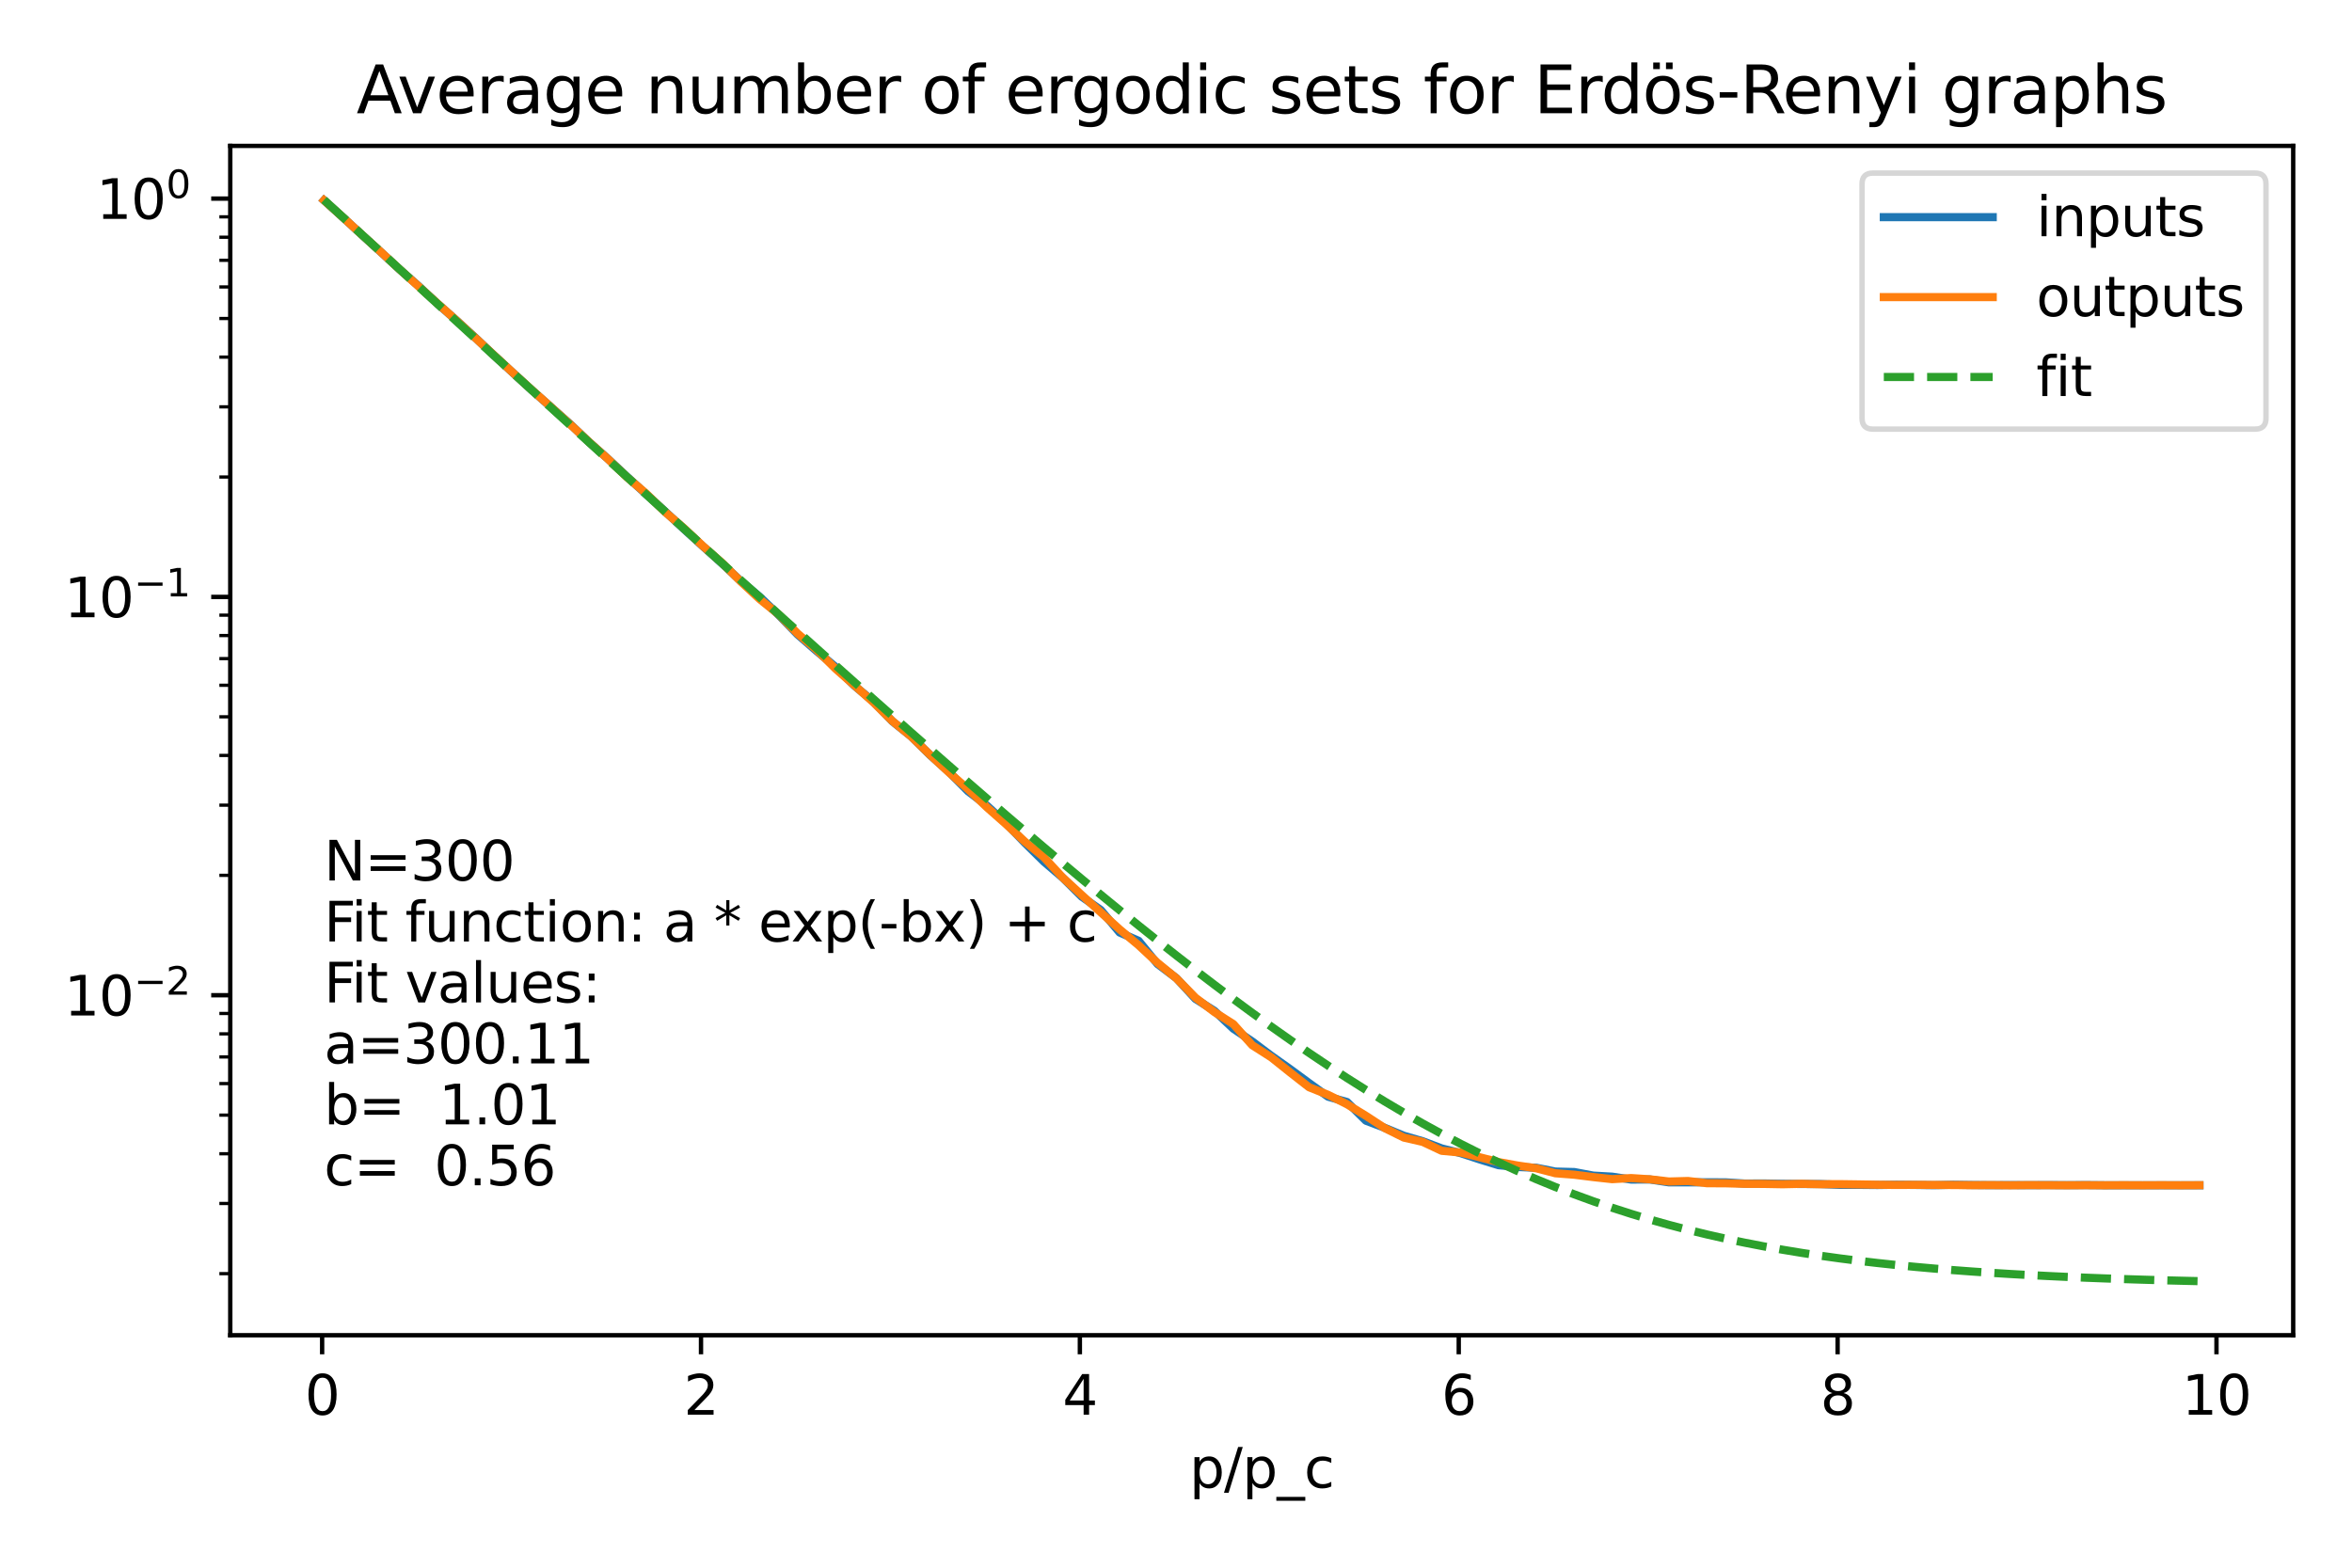 <?xml version="1.0" encoding="utf-8" standalone="no"?>
<!DOCTYPE svg PUBLIC "-//W3C//DTD SVG 1.1//EN"
  "http://www.w3.org/Graphics/SVG/1.1/DTD/svg11.dtd">
<svg height="288pt" version="1.1" viewBox="0 0 432 288" width="432pt" xmlns="http://www.w3.org/2000/svg" xmlns:xlink="http://www.w3.org/1999/xlink">
 <defs>
  <style type="text/css">*{stroke-linecap:butt;stroke-linejoin:round;}</style>
 </defs>
 <g id="figure_1">
  <g id="patch_1">
   <path d="M 0 288 
L 432 288 
L 432 0 
L 0 0 
z
" style="fill:#ffffff;"/>
  </g>
  <g id="axes_1">
   <g id="patch_2">
    <path d="M 42.292 245.294 
L 421.2 245.294 
L 421.2 26.8 
L 42.292 26.8 
z
" style="fill:#ffffff;"/>
   </g>
   <g id="matplotlib.axis_1">
    <g id="xtick_1">
     <g id="line2d_1">
      <defs>
       <path d="M 0 0 
L 0 3.5 
" id="mf0a119a6d6" style="stroke:#000000;stroke-width:0.8;"/>
      </defs>
      <g>
       <use style="stroke:#000000;stroke-width:0.8;" x="59.167" xlink:href="#mf0a119a6d6" y="245.294"/>
      </g>
     </g>
     <g id="text_1">
      <!-- 0 -->
      <g transform="translate(55.986 259.892)scale(0.1 -0.1)">
       <defs>
        <path d="M 2034 4250 
Q 1547 4250 1301 3770 
Q 1056 3291 1056 2328 
Q 1056 1369 1301 889 
Q 1547 409 2034 409 
Q 2525 409 2770 889 
Q 3016 1369 3016 2328 
Q 3016 3291 2770 3770 
Q 2525 4250 2034 4250 
z
M 2034 4750 
Q 2819 4750 3233 4129 
Q 3647 3509 3647 2328 
Q 3647 1150 3233 529 
Q 2819 -91 2034 -91 
Q 1250 -91 836 529 
Q 422 1150 422 2328 
Q 422 3509 836 4129 
Q 1250 4750 2034 4750 
z
" id="DejaVuSans-30" transform="scale(0.016)"/>
       </defs>
       <use xlink:href="#DejaVuSans-30"/>
      </g>
     </g>
    </g>
    <g id="xtick_2">
     <g id="line2d_2">
      <g>
       <use style="stroke:#000000;stroke-width:0.8;" x="128.755" xlink:href="#mf0a119a6d6" y="245.294"/>
      </g>
     </g>
     <g id="text_2">
      <!-- 2 -->
      <g transform="translate(125.574 259.892)scale(0.1 -0.1)">
       <defs>
        <path d="M 1228 531 
L 3431 531 
L 3431 0 
L 469 0 
L 469 531 
Q 828 903 1448 1529 
Q 2069 2156 2228 2338 
Q 2531 2678 2651 2914 
Q 2772 3150 2772 3378 
Q 2772 3750 2511 3984 
Q 2250 4219 1831 4219 
Q 1534 4219 1204 4116 
Q 875 4013 500 3803 
L 500 4441 
Q 881 4594 1212 4672 
Q 1544 4750 1819 4750 
Q 2544 4750 2975 4387 
Q 3406 4025 3406 3419 
Q 3406 3131 3298 2873 
Q 3191 2616 2906 2266 
Q 2828 2175 2409 1742 
Q 1991 1309 1228 531 
z
" id="DejaVuSans-32" transform="scale(0.016)"/>
       </defs>
       <use xlink:href="#DejaVuSans-32"/>
      </g>
     </g>
    </g>
    <g id="xtick_3">
     <g id="line2d_3">
      <g>
       <use style="stroke:#000000;stroke-width:0.8;" x="198.343" xlink:href="#mf0a119a6d6" y="245.294"/>
      </g>
     </g>
     <g id="text_3">
      <!-- 4 -->
      <g transform="translate(195.162 259.892)scale(0.1 -0.1)">
       <defs>
        <path d="M 2419 4116 
L 825 1625 
L 2419 1625 
L 2419 4116 
z
M 2253 4666 
L 3047 4666 
L 3047 1625 
L 3713 1625 
L 3713 1100 
L 3047 1100 
L 3047 0 
L 2419 0 
L 2419 1100 
L 313 1100 
L 313 1709 
L 2253 4666 
z
" id="DejaVuSans-34" transform="scale(0.016)"/>
       </defs>
       <use xlink:href="#DejaVuSans-34"/>
      </g>
     </g>
    </g>
    <g id="xtick_4">
     <g id="line2d_4">
      <g>
       <use style="stroke:#000000;stroke-width:0.8;" x="267.932" xlink:href="#mf0a119a6d6" y="245.294"/>
      </g>
     </g>
     <g id="text_4">
      <!-- 6 -->
      <g transform="translate(264.751 259.892)scale(0.1 -0.1)">
       <defs>
        <path d="M 2113 2584 
Q 1688 2584 1439 2293 
Q 1191 2003 1191 1497 
Q 1191 994 1439 701 
Q 1688 409 2113 409 
Q 2538 409 2786 701 
Q 3034 994 3034 1497 
Q 3034 2003 2786 2293 
Q 2538 2584 2113 2584 
z
M 3366 4563 
L 3366 3988 
Q 3128 4100 2886 4159 
Q 2644 4219 2406 4219 
Q 1781 4219 1451 3797 
Q 1122 3375 1075 2522 
Q 1259 2794 1537 2939 
Q 1816 3084 2150 3084 
Q 2853 3084 3261 2657 
Q 3669 2231 3669 1497 
Q 3669 778 3244 343 
Q 2819 -91 2113 -91 
Q 1303 -91 875 529 
Q 447 1150 447 2328 
Q 447 3434 972 4092 
Q 1497 4750 2381 4750 
Q 2619 4750 2861 4703 
Q 3103 4656 3366 4563 
z
" id="DejaVuSans-36" transform="scale(0.016)"/>
       </defs>
       <use xlink:href="#DejaVuSans-36"/>
      </g>
     </g>
    </g>
    <g id="xtick_5">
     <g id="line2d_5">
      <g>
       <use style="stroke:#000000;stroke-width:0.8;" x="337.52" xlink:href="#mf0a119a6d6" y="245.294"/>
      </g>
     </g>
     <g id="text_5">
      <!-- 8 -->
      <g transform="translate(334.339 259.892)scale(0.1 -0.1)">
       <defs>
        <path d="M 2034 2216 
Q 1584 2216 1326 1975 
Q 1069 1734 1069 1313 
Q 1069 891 1326 650 
Q 1584 409 2034 409 
Q 2484 409 2743 651 
Q 3003 894 3003 1313 
Q 3003 1734 2745 1975 
Q 2488 2216 2034 2216 
z
M 1403 2484 
Q 997 2584 770 2862 
Q 544 3141 544 3541 
Q 544 4100 942 4425 
Q 1341 4750 2034 4750 
Q 2731 4750 3128 4425 
Q 3525 4100 3525 3541 
Q 3525 3141 3298 2862 
Q 3072 2584 2669 2484 
Q 3125 2378 3379 2068 
Q 3634 1759 3634 1313 
Q 3634 634 3220 271 
Q 2806 -91 2034 -91 
Q 1263 -91 848 271 
Q 434 634 434 1313 
Q 434 1759 690 2068 
Q 947 2378 1403 2484 
z
M 1172 3481 
Q 1172 3119 1398 2916 
Q 1625 2713 2034 2713 
Q 2441 2713 2670 2916 
Q 2900 3119 2900 3481 
Q 2900 3844 2670 4047 
Q 2441 4250 2034 4250 
Q 1625 4250 1398 4047 
Q 1172 3844 1172 3481 
z
" id="DejaVuSans-38" transform="scale(0.016)"/>
       </defs>
       <use xlink:href="#DejaVuSans-38"/>
      </g>
     </g>
    </g>
    <g id="xtick_6">
     <g id="line2d_6">
      <g>
       <use style="stroke:#000000;stroke-width:0.8;" x="407.108" xlink:href="#mf0a119a6d6" y="245.294"/>
      </g>
     </g>
     <g id="text_6">
      <!-- 10 -->
      <g transform="translate(400.746 259.892)scale(0.1 -0.1)">
       <defs>
        <path d="M 794 531 
L 1825 531 
L 1825 4091 
L 703 3866 
L 703 4441 
L 1819 4666 
L 2450 4666 
L 2450 531 
L 3481 531 
L 3481 0 
L 794 0 
L 794 531 
z
" id="DejaVuSans-31" transform="scale(0.016)"/>
       </defs>
       <use xlink:href="#DejaVuSans-31"/>
       <use x="63.623" xlink:href="#DejaVuSans-30"/>
      </g>
     </g>
    </g>
    <g id="text_7">
     <!-- p/p_c -->
     <g transform="translate(218.464 273.292)scale(0.1 -0.1)">
      <defs>
       <path d="M 1159 525 
L 1159 -1331 
L 581 -1331 
L 581 3500 
L 1159 3500 
L 1159 2969 
Q 1341 3281 1617 3432 
Q 1894 3584 2278 3584 
Q 2916 3584 3314 3078 
Q 3713 2572 3713 1747 
Q 3713 922 3314 415 
Q 2916 -91 2278 -91 
Q 1894 -91 1617 61 
Q 1341 213 1159 525 
z
M 3116 1747 
Q 3116 2381 2855 2742 
Q 2594 3103 2138 3103 
Q 1681 3103 1420 2742 
Q 1159 2381 1159 1747 
Q 1159 1113 1420 752 
Q 1681 391 2138 391 
Q 2594 391 2855 752 
Q 3116 1113 3116 1747 
z
" id="DejaVuSans-70" transform="scale(0.016)"/>
       <path d="M 1625 4666 
L 2156 4666 
L 531 -594 
L 0 -594 
L 1625 4666 
z
" id="DejaVuSans-2f" transform="scale(0.016)"/>
       <path d="M 3263 -1063 
L 3263 -1509 
L -63 -1509 
L -63 -1063 
L 3263 -1063 
z
" id="DejaVuSans-5f" transform="scale(0.016)"/>
       <path d="M 3122 3366 
L 3122 2828 
Q 2878 2963 2633 3030 
Q 2388 3097 2138 3097 
Q 1578 3097 1268 2742 
Q 959 2388 959 1747 
Q 959 1106 1268 751 
Q 1578 397 2138 397 
Q 2388 397 2633 464 
Q 2878 531 3122 666 
L 3122 134 
Q 2881 22 2623 -34 
Q 2366 -91 2075 -91 
Q 1284 -91 818 406 
Q 353 903 353 1747 
Q 353 2603 823 3093 
Q 1294 3584 2113 3584 
Q 2378 3584 2631 3529 
Q 2884 3475 3122 3366 
z
" id="DejaVuSans-63" transform="scale(0.016)"/>
      </defs>
      <use xlink:href="#DejaVuSans-70"/>
      <use x="63.477" xlink:href="#DejaVuSans-2f"/>
      <use x="97.168" xlink:href="#DejaVuSans-70"/>
      <use x="160.645" xlink:href="#DejaVuSans-5f"/>
      <use x="210.645" xlink:href="#DejaVuSans-63"/>
     </g>
    </g>
   </g>
   <g id="matplotlib.axis_2">
    <g id="ytick_1">
     <g id="line2d_7">
      <defs>
       <path d="M 0 0 
L -3.5 0 
" id="m083742f13a" style="stroke:#000000;stroke-width:0.8;"/>
      </defs>
      <g>
       <use style="stroke:#000000;stroke-width:0.8;" x="42.292" xlink:href="#m083742f13a" y="182.834"/>
      </g>
     </g>
     <g id="text_8">
      <!-- $\mathdefault{10^{-2}}$ -->
      <g transform="translate(11.792 186.633)scale(0.1 -0.1)">
       <defs>
        <path d="M 678 2272 
L 4684 2272 
L 4684 1741 
L 678 1741 
L 678 2272 
z
" id="DejaVuSans-2212" transform="scale(0.016)"/>
       </defs>
       <use transform="translate(0 0.766)" xlink:href="#DejaVuSans-31"/>
       <use transform="translate(63.623 0.766)" xlink:href="#DejaVuSans-30"/>
       <use transform="translate(128.203 39.047)scale(0.7)" xlink:href="#DejaVuSans-2212"/>
       <use transform="translate(186.855 39.047)scale(0.7)" xlink:href="#DejaVuSans-32"/>
      </g>
     </g>
    </g>
    <g id="ytick_2">
     <g id="line2d_8">
      <g>
       <use style="stroke:#000000;stroke-width:0.8;" x="42.292" xlink:href="#m083742f13a" y="109.659"/>
      </g>
     </g>
     <g id="text_9">
      <!-- $\mathdefault{10^{-1}}$ -->
      <g transform="translate(11.792 113.458)scale(0.1 -0.1)">
       <use transform="translate(0 0.684)" xlink:href="#DejaVuSans-31"/>
       <use transform="translate(63.623 0.684)" xlink:href="#DejaVuSans-30"/>
       <use transform="translate(128.203 38.966)scale(0.7)" xlink:href="#DejaVuSans-2212"/>
       <use transform="translate(186.855 38.966)scale(0.7)" xlink:href="#DejaVuSans-31"/>
      </g>
     </g>
    </g>
    <g id="ytick_3">
     <g id="line2d_9">
      <g>
       <use style="stroke:#000000;stroke-width:0.8;" x="42.292" xlink:href="#m083742f13a" y="36.483"/>
      </g>
     </g>
     <g id="text_10">
      <!-- $\mathdefault{10^{0}}$ -->
      <g transform="translate(17.692 40.283)scale(0.1 -0.1)">
       <use transform="translate(0 0.766)" xlink:href="#DejaVuSans-31"/>
       <use transform="translate(63.623 0.766)" xlink:href="#DejaVuSans-30"/>
       <use transform="translate(128.203 39.047)scale(0.7)" xlink:href="#DejaVuSans-30"/>
      </g>
     </g>
    </g>
    <g id="ytick_4">
     <g id="line2d_10">
      <defs>
       <path d="M 0 0 
L -2 0 
" id="m3c580d26e1" style="stroke:#000000;stroke-width:0.6;"/>
      </defs>
      <g>
       <use style="stroke:#000000;stroke-width:0.6;" x="42.292" xlink:href="#m3c580d26e1" y="233.981"/>
      </g>
     </g>
    </g>
    <g id="ytick_5">
     <g id="line2d_11">
      <g>
       <use style="stroke:#000000;stroke-width:0.6;" x="42.292" xlink:href="#m3c580d26e1" y="221.095"/>
      </g>
     </g>
    </g>
    <g id="ytick_6">
     <g id="line2d_12">
      <g>
       <use style="stroke:#000000;stroke-width:0.6;" x="42.292" xlink:href="#m3c580d26e1" y="211.953"/>
      </g>
     </g>
    </g>
    <g id="ytick_7">
     <g id="line2d_13">
      <g>
       <use style="stroke:#000000;stroke-width:0.6;" x="42.292" xlink:href="#m3c580d26e1" y="204.862"/>
      </g>
     </g>
    </g>
    <g id="ytick_8">
     <g id="line2d_14">
      <g>
       <use style="stroke:#000000;stroke-width:0.6;" x="42.292" xlink:href="#m3c580d26e1" y="199.068"/>
      </g>
     </g>
    </g>
    <g id="ytick_9">
     <g id="line2d_15">
      <g>
       <use style="stroke:#000000;stroke-width:0.6;" x="42.292" xlink:href="#m3c580d26e1" y="194.169"/>
      </g>
     </g>
    </g>
    <g id="ytick_10">
     <g id="line2d_16">
      <g>
       <use style="stroke:#000000;stroke-width:0.6;" x="42.292" xlink:href="#m3c580d26e1" y="189.925"/>
      </g>
     </g>
    </g>
    <g id="ytick_11">
     <g id="line2d_17">
      <g>
       <use style="stroke:#000000;stroke-width:0.6;" x="42.292" xlink:href="#m3c580d26e1" y="186.182"/>
      </g>
     </g>
    </g>
    <g id="ytick_12">
     <g id="line2d_18">
      <g>
       <use style="stroke:#000000;stroke-width:0.6;" x="42.292" xlink:href="#m3c580d26e1" y="160.806"/>
      </g>
     </g>
    </g>
    <g id="ytick_13">
     <g id="line2d_19">
      <g>
       <use style="stroke:#000000;stroke-width:0.6;" x="42.292" xlink:href="#m3c580d26e1" y="147.92"/>
      </g>
     </g>
    </g>
    <g id="ytick_14">
     <g id="line2d_20">
      <g>
       <use style="stroke:#000000;stroke-width:0.6;" x="42.292" xlink:href="#m3c580d26e1" y="138.778"/>
      </g>
     </g>
    </g>
    <g id="ytick_15">
     <g id="line2d_21">
      <g>
       <use style="stroke:#000000;stroke-width:0.6;" x="42.292" xlink:href="#m3c580d26e1" y="131.687"/>
      </g>
     </g>
    </g>
    <g id="ytick_16">
     <g id="line2d_22">
      <g>
       <use style="stroke:#000000;stroke-width:0.6;" x="42.292" xlink:href="#m3c580d26e1" y="125.892"/>
      </g>
     </g>
    </g>
    <g id="ytick_17">
     <g id="line2d_23">
      <g>
       <use style="stroke:#000000;stroke-width:0.6;" x="42.292" xlink:href="#m3c580d26e1" y="120.994"/>
      </g>
     </g>
    </g>
    <g id="ytick_18">
     <g id="line2d_24">
      <g>
       <use style="stroke:#000000;stroke-width:0.6;" x="42.292" xlink:href="#m3c580d26e1" y="116.75"/>
      </g>
     </g>
    </g>
    <g id="ytick_19">
     <g id="line2d_25">
      <g>
       <use style="stroke:#000000;stroke-width:0.6;" x="42.292" xlink:href="#m3c580d26e1" y="113.007"/>
      </g>
     </g>
    </g>
    <g id="ytick_20">
     <g id="line2d_26">
      <g>
       <use style="stroke:#000000;stroke-width:0.6;" x="42.292" xlink:href="#m3c580d26e1" y="87.631"/>
      </g>
     </g>
    </g>
    <g id="ytick_21">
     <g id="line2d_27">
      <g>
       <use style="stroke:#000000;stroke-width:0.6;" x="42.292" xlink:href="#m3c580d26e1" y="74.745"/>
      </g>
     </g>
    </g>
    <g id="ytick_22">
     <g id="line2d_28">
      <g>
       <use style="stroke:#000000;stroke-width:0.6;" x="42.292" xlink:href="#m3c580d26e1" y="65.603"/>
      </g>
     </g>
    </g>
    <g id="ytick_23">
     <g id="line2d_29">
      <g>
       <use style="stroke:#000000;stroke-width:0.6;" x="42.292" xlink:href="#m3c580d26e1" y="58.511"/>
      </g>
     </g>
    </g>
    <g id="ytick_24">
     <g id="line2d_30">
      <g>
       <use style="stroke:#000000;stroke-width:0.6;" x="42.292" xlink:href="#m3c580d26e1" y="52.717"/>
      </g>
     </g>
    </g>
    <g id="ytick_25">
     <g id="line2d_31">
      <g>
       <use style="stroke:#000000;stroke-width:0.6;" x="42.292" xlink:href="#m3c580d26e1" y="47.818"/>
      </g>
     </g>
    </g>
    <g id="ytick_26">
     <g id="line2d_32">
      <g>
       <use style="stroke:#000000;stroke-width:0.6;" x="42.292" xlink:href="#m3c580d26e1" y="43.575"/>
      </g>
     </g>
    </g>
    <g id="ytick_27">
     <g id="line2d_33">
      <g>
       <use style="stroke:#000000;stroke-width:0.6;" x="42.292" xlink:href="#m3c580d26e1" y="39.832"/>
      </g>
     </g>
    </g>
   </g>
   <g id="line2d_34">
    <path clip-path="url(#p60a862fcb8)" d="M 59.515 36.804 
L 62.994 39.935 
L 66.474 43.148 
L 69.953 46.306 
L 73.432 49.522 
L 76.912 52.582 
L 80.391 55.827 
L 83.871 58.894 
L 87.35 62.086 
L 90.83 65.378 
L 94.309 68.583 
L 97.788 71.763 
L 101.268 74.848 
L 104.747 77.937 
L 108.227 81.249 
L 111.706 84.331 
L 115.185 87.59 
L 118.665 90.772 
L 122.144 93.943 
L 125.624 97.194 
L 129.103 100.362 
L 132.583 103.486 
L 136.062 106.74 
L 139.541 109.641 
L 143.021 112.974 
L 146.5 116.565 
L 149.98 119.597 
L 153.459 122.516 
L 156.938 125.98 
L 160.418 128.868 
L 163.897 132.505 
L 167.377 135.304 
L 170.856 138.737 
L 174.336 141.854 
L 177.815 145.368 
L 181.294 148.026 
L 184.774 151.249 
L 188.253 154.86 
L 191.733 158.289 
L 195.212 161.267 
L 198.691 164.73 
L 202.171 167.167 
L 205.65 171.308 
L 209.13 172.833 
L 212.609 177.093 
L 216.088 179.713 
L 219.568 183.503 
L 223.047 185.697 
L 226.527 188.979 
L 230.006 191.333 
L 233.486 193.943 
L 236.965 196.41 
L 240.444 198.971 
L 243.924 201.469 
L 247.403 202.445 
L 250.883 205.884 
L 254.362 207.202 
L 257.841 208.648 
L 261.321 209.655 
L 264.8 210.975 
L 268.28 211.847 
L 271.759 212.989 
L 275.239 214.061 
L 278.718 214.388 
L 282.197 214.531 
L 285.677 215.228 
L 289.156 215.316 
L 292.636 215.97 
L 296.115 216.166 
L 299.594 216.7 
L 303.074 216.685 
L 306.553 217.211 
L 310.033 217.211 
L 313.512 217.196 
L 316.992 217.211 
L 320.471 217.431 
L 323.95 217.415 
L 327.43 217.478 
L 330.909 217.51 
L 334.389 217.525 
L 337.868 217.668 
L 341.347 217.668 
L 344.827 217.7 
L 348.306 217.652 
L 351.786 217.684 
L 355.265 217.731 
L 358.745 217.652 
L 362.224 217.7 
L 365.703 217.731 
L 369.183 217.715 
L 372.662 217.731 
L 376.142 217.715 
L 379.621 217.731 
L 383.1 217.715 
L 386.58 217.747 
L 390.059 217.747 
L 393.539 217.747 
L 397.018 217.747 
L 400.497 217.747 
L 403.977 217.747 
" style="fill:none;stroke:#1f77b4;stroke-linecap:square;stroke-width:1.5;"/>
   </g>
   <g id="line2d_35">
    <path clip-path="url(#p60a862fcb8)" d="M 59.515 36.804 
L 62.994 39.934 
L 66.474 43.128 
L 69.953 46.288 
L 73.432 49.512 
L 76.912 52.636 
L 80.391 55.787 
L 83.871 58.889 
L 87.35 62.113 
L 90.83 65.346 
L 94.309 68.565 
L 97.788 71.733 
L 101.268 74.836 
L 104.747 77.979 
L 108.227 81.221 
L 111.706 84.358 
L 115.185 87.684 
L 118.665 90.658 
L 122.144 94.051 
L 125.624 97.035 
L 129.103 100.316 
L 132.583 103.373 
L 136.062 106.833 
L 139.541 110.066 
L 143.021 112.884 
L 146.5 116.395 
L 149.98 119.385 
L 153.459 122.843 
L 156.938 125.914 
L 160.418 129.027 
L 163.897 132.464 
L 167.377 135.313 
L 170.856 138.704 
L 174.336 141.931 
L 177.815 145.004 
L 181.294 148.331 
L 184.774 151.398 
L 188.253 154.634 
L 191.733 157.485 
L 195.212 161.246 
L 198.691 164.432 
L 202.171 167.591 
L 205.65 170.742 
L 209.13 173.648 
L 212.609 176.89 
L 216.088 179.737 
L 219.568 183.287 
L 223.047 185.918 
L 226.527 188.136 
L 230.006 192.019 
L 233.486 194.237 
L 236.965 197.017 
L 240.444 199.737 
L 243.924 201.128 
L 247.403 202.86 
L 250.883 204.989 
L 254.362 207.259 
L 257.841 208.984 
L 261.321 209.778 
L 264.8 211.415 
L 268.28 211.729 
L 271.759 212.595 
L 275.239 213.486 
L 278.718 214.117 
L 282.197 214.632 
L 285.677 215.538 
L 289.156 215.806 
L 292.636 216.242 
L 296.115 216.623 
L 299.594 216.424 
L 303.074 216.654 
L 306.553 217.056 
L 310.033 216.962 
L 313.512 217.368 
L 316.992 217.384 
L 320.471 217.478 
L 323.95 217.494 
L 327.43 217.557 
L 330.909 217.478 
L 334.389 217.557 
L 337.868 217.541 
L 341.347 217.589 
L 344.827 217.652 
L 348.306 217.684 
L 351.786 217.668 
L 355.265 217.684 
L 358.745 217.7 
L 362.224 217.731 
L 365.703 217.715 
L 369.183 217.747 
L 372.662 217.715 
L 376.142 217.731 
L 379.621 217.747 
L 383.1 217.731 
L 386.58 217.747 
L 390.059 217.731 
L 393.539 217.747 
L 397.018 217.731 
L 400.497 217.747 
L 403.977 217.731 
" style="fill:none;stroke:#ff7f0e;stroke-linecap:square;stroke-width:1.5;"/>
   </g>
   <g id="line2d_36">
    <path clip-path="url(#p60a862fcb8)" d="M 59.515 36.732 
L 62.994 39.922 
L 66.474 43.112 
L 69.953 46.302 
L 73.432 49.49 
L 76.912 52.678 
L 80.391 55.864 
L 83.871 59.05 
L 87.35 62.234 
L 90.83 65.417 
L 94.309 68.598 
L 97.788 71.778 
L 101.268 74.956 
L 104.747 78.132 
L 108.227 81.306 
L 111.706 84.477 
L 115.185 87.646 
L 118.665 90.811 
L 122.144 93.974 
L 125.624 97.132 
L 129.103 100.287 
L 132.583 103.437 
L 136.062 106.583 
L 139.541 109.723 
L 143.021 112.857 
L 146.5 115.985 
L 149.98 119.105 
L 153.459 122.218 
L 156.938 125.322 
L 160.418 128.416 
L 163.897 131.5 
L 167.377 134.572 
L 170.856 137.632 
L 174.336 140.678 
L 177.815 143.709 
L 181.294 146.723 
L 184.774 149.719 
L 188.253 152.695 
L 191.733 155.649 
L 195.212 158.58 
L 198.691 161.486 
L 202.171 164.364 
L 205.65 167.211 
L 209.13 170.026 
L 212.609 172.806 
L 216.088 175.548 
L 219.568 178.249 
L 223.047 180.907 
L 226.527 183.518 
L 230.006 186.08 
L 233.486 188.588 
L 236.965 191.041 
L 240.444 193.435 
L 243.924 195.767 
L 247.403 198.034 
L 250.883 200.233 
L 254.362 202.362 
L 257.841 204.418 
L 261.321 206.399 
L 264.8 208.304 
L 268.28 210.131 
L 271.759 211.878 
L 275.239 213.545 
L 278.718 215.132 
L 282.197 216.639 
L 285.677 218.066 
L 289.156 219.414 
L 292.636 220.684 
L 296.115 221.878 
L 299.594 222.998 
L 303.074 224.046 
L 306.553 225.024 
L 310.033 225.935 
L 313.512 226.782 
L 316.992 227.569 
L 320.471 228.296 
L 323.95 228.969 
L 327.43 229.59 
L 330.909 230.163 
L 334.389 230.689 
L 337.868 231.173 
L 341.347 231.617 
L 344.827 232.024 
L 348.306 232.396 
L 351.786 232.737 
L 355.265 233.048 
L 358.745 233.332 
L 362.224 233.591 
L 365.703 233.827 
L 369.183 234.042 
L 372.662 234.238 
L 376.142 234.416 
L 379.621 234.578 
L 383.1 234.725 
L 386.58 234.858 
L 390.059 234.98 
L 393.539 235.09 
L 397.018 235.19 
L 400.497 235.28 
L 403.977 235.362 
" style="fill:none;stroke:#2ca02c;stroke-dasharray:5.55,2.4;stroke-dashoffset:0;stroke-width:1.5;"/>
   </g>
   <g id="patch_3">
    <path d="M 42.292 245.294 
L 42.292 26.8 
" style="fill:none;stroke:#000000;stroke-linecap:square;stroke-linejoin:miter;stroke-width:0.8;"/>
   </g>
   <g id="patch_4">
    <path d="M 421.2 245.294 
L 421.2 26.8 
" style="fill:none;stroke:#000000;stroke-linecap:square;stroke-linejoin:miter;stroke-width:0.8;"/>
   </g>
   <g id="patch_5">
    <path d="M 42.292 245.294 
L 421.2 245.294 
" style="fill:none;stroke:#000000;stroke-linecap:square;stroke-linejoin:miter;stroke-width:0.8;"/>
   </g>
   <g id="patch_6">
    <path d="M 42.292 26.8 
L 421.2 26.8 
" style="fill:none;stroke:#000000;stroke-linecap:square;stroke-linejoin:miter;stroke-width:0.8;"/>
   </g>
   <g id="text_11">
    <!-- N=300 -->
    <g transform="translate(59.515 161.758)scale(0.1 -0.1)">
     <defs>
      <path d="M 628 4666 
L 1478 4666 
L 3547 763 
L 3547 4666 
L 4159 4666 
L 4159 0 
L 3309 0 
L 1241 3903 
L 1241 0 
L 628 0 
L 628 4666 
z
" id="DejaVuSans-4e" transform="scale(0.016)"/>
      <path d="M 678 2906 
L 4684 2906 
L 4684 2381 
L 678 2381 
L 678 2906 
z
M 678 1631 
L 4684 1631 
L 4684 1100 
L 678 1100 
L 678 1631 
z
" id="DejaVuSans-3d" transform="scale(0.016)"/>
      <path d="M 2597 2516 
Q 3050 2419 3304 2112 
Q 3559 1806 3559 1356 
Q 3559 666 3084 287 
Q 2609 -91 1734 -91 
Q 1441 -91 1130 -33 
Q 819 25 488 141 
L 488 750 
Q 750 597 1062 519 
Q 1375 441 1716 441 
Q 2309 441 2620 675 
Q 2931 909 2931 1356 
Q 2931 1769 2642 2001 
Q 2353 2234 1838 2234 
L 1294 2234 
L 1294 2753 
L 1863 2753 
Q 2328 2753 2575 2939 
Q 2822 3125 2822 3475 
Q 2822 3834 2567 4026 
Q 2313 4219 1838 4219 
Q 1578 4219 1281 4162 
Q 984 4106 628 3988 
L 628 4550 
Q 988 4650 1302 4700 
Q 1616 4750 1894 4750 
Q 2613 4750 3031 4423 
Q 3450 4097 3450 3541 
Q 3450 3153 3228 2886 
Q 3006 2619 2597 2516 
z
" id="DejaVuSans-33" transform="scale(0.016)"/>
     </defs>
     <use xlink:href="#DejaVuSans-4e"/>
     <use x="74.805" xlink:href="#DejaVuSans-3d"/>
     <use x="158.594" xlink:href="#DejaVuSans-33"/>
     <use x="222.217" xlink:href="#DejaVuSans-30"/>
     <use x="285.84" xlink:href="#DejaVuSans-30"/>
    </g>
    <!-- Fit function: a * exp(-bx) + c -->
    <g transform="translate(59.515 172.956)scale(0.1 -0.1)">
     <defs>
      <path d="M 628 4666 
L 3309 4666 
L 3309 4134 
L 1259 4134 
L 1259 2759 
L 3109 2759 
L 3109 2228 
L 1259 2228 
L 1259 0 
L 628 0 
L 628 4666 
z
" id="DejaVuSans-46" transform="scale(0.016)"/>
      <path d="M 603 3500 
L 1178 3500 
L 1178 0 
L 603 0 
L 603 3500 
z
M 603 4863 
L 1178 4863 
L 1178 4134 
L 603 4134 
L 603 4863 
z
" id="DejaVuSans-69" transform="scale(0.016)"/>
      <path d="M 1172 4494 
L 1172 3500 
L 2356 3500 
L 2356 3053 
L 1172 3053 
L 1172 1153 
Q 1172 725 1289 603 
Q 1406 481 1766 481 
L 2356 481 
L 2356 0 
L 1766 0 
Q 1100 0 847 248 
Q 594 497 594 1153 
L 594 3053 
L 172 3053 
L 172 3500 
L 594 3500 
L 594 4494 
L 1172 4494 
z
" id="DejaVuSans-74" transform="scale(0.016)"/>
      <path id="DejaVuSans-20" transform="scale(0.016)"/>
      <path d="M 2375 4863 
L 2375 4384 
L 1825 4384 
Q 1516 4384 1395 4259 
Q 1275 4134 1275 3809 
L 1275 3500 
L 2222 3500 
L 2222 3053 
L 1275 3053 
L 1275 0 
L 697 0 
L 697 3053 
L 147 3053 
L 147 3500 
L 697 3500 
L 697 3744 
Q 697 4328 969 4595 
Q 1241 4863 1831 4863 
L 2375 4863 
z
" id="DejaVuSans-66" transform="scale(0.016)"/>
      <path d="M 544 1381 
L 544 3500 
L 1119 3500 
L 1119 1403 
Q 1119 906 1312 657 
Q 1506 409 1894 409 
Q 2359 409 2629 706 
Q 2900 1003 2900 1516 
L 2900 3500 
L 3475 3500 
L 3475 0 
L 2900 0 
L 2900 538 
Q 2691 219 2414 64 
Q 2138 -91 1772 -91 
Q 1169 -91 856 284 
Q 544 659 544 1381 
z
M 1991 3584 
L 1991 3584 
z
" id="DejaVuSans-75" transform="scale(0.016)"/>
      <path d="M 3513 2113 
L 3513 0 
L 2938 0 
L 2938 2094 
Q 2938 2591 2744 2837 
Q 2550 3084 2163 3084 
Q 1697 3084 1428 2787 
Q 1159 2491 1159 1978 
L 1159 0 
L 581 0 
L 581 3500 
L 1159 3500 
L 1159 2956 
Q 1366 3272 1645 3428 
Q 1925 3584 2291 3584 
Q 2894 3584 3203 3211 
Q 3513 2838 3513 2113 
z
" id="DejaVuSans-6e" transform="scale(0.016)"/>
      <path d="M 1959 3097 
Q 1497 3097 1228 2736 
Q 959 2375 959 1747 
Q 959 1119 1226 758 
Q 1494 397 1959 397 
Q 2419 397 2687 759 
Q 2956 1122 2956 1747 
Q 2956 2369 2687 2733 
Q 2419 3097 1959 3097 
z
M 1959 3584 
Q 2709 3584 3137 3096 
Q 3566 2609 3566 1747 
Q 3566 888 3137 398 
Q 2709 -91 1959 -91 
Q 1206 -91 779 398 
Q 353 888 353 1747 
Q 353 2609 779 3096 
Q 1206 3584 1959 3584 
z
" id="DejaVuSans-6f" transform="scale(0.016)"/>
      <path d="M 750 794 
L 1409 794 
L 1409 0 
L 750 0 
L 750 794 
z
M 750 3309 
L 1409 3309 
L 1409 2516 
L 750 2516 
L 750 3309 
z
" id="DejaVuSans-3a" transform="scale(0.016)"/>
      <path d="M 2194 1759 
Q 1497 1759 1228 1600 
Q 959 1441 959 1056 
Q 959 750 1161 570 
Q 1363 391 1709 391 
Q 2188 391 2477 730 
Q 2766 1069 2766 1631 
L 2766 1759 
L 2194 1759 
z
M 3341 1997 
L 3341 0 
L 2766 0 
L 2766 531 
Q 2569 213 2275 61 
Q 1981 -91 1556 -91 
Q 1019 -91 701 211 
Q 384 513 384 1019 
Q 384 1609 779 1909 
Q 1175 2209 1959 2209 
L 2766 2209 
L 2766 2266 
Q 2766 2663 2505 2880 
Q 2244 3097 1772 3097 
Q 1472 3097 1187 3025 
Q 903 2953 641 2809 
L 641 3341 
Q 956 3463 1253 3523 
Q 1550 3584 1831 3584 
Q 2591 3584 2966 3190 
Q 3341 2797 3341 1997 
z
" id="DejaVuSans-61" transform="scale(0.016)"/>
      <path d="M 3009 3897 
L 1888 3291 
L 3009 2681 
L 2828 2375 
L 1778 3009 
L 1778 1831 
L 1422 1831 
L 1422 3009 
L 372 2375 
L 191 2681 
L 1313 3291 
L 191 3897 
L 372 4206 
L 1422 3572 
L 1422 4750 
L 1778 4750 
L 1778 3572 
L 2828 4206 
L 3009 3897 
z
" id="DejaVuSans-2a" transform="scale(0.016)"/>
      <path d="M 3597 1894 
L 3597 1613 
L 953 1613 
Q 991 1019 1311 708 
Q 1631 397 2203 397 
Q 2534 397 2845 478 
Q 3156 559 3463 722 
L 3463 178 
Q 3153 47 2828 -22 
Q 2503 -91 2169 -91 
Q 1331 -91 842 396 
Q 353 884 353 1716 
Q 353 2575 817 3079 
Q 1281 3584 2069 3584 
Q 2775 3584 3186 3129 
Q 3597 2675 3597 1894 
z
M 3022 2063 
Q 3016 2534 2758 2815 
Q 2500 3097 2075 3097 
Q 1594 3097 1305 2825 
Q 1016 2553 972 2059 
L 3022 2063 
z
" id="DejaVuSans-65" transform="scale(0.016)"/>
      <path d="M 3513 3500 
L 2247 1797 
L 3578 0 
L 2900 0 
L 1881 1375 
L 863 0 
L 184 0 
L 1544 1831 
L 300 3500 
L 978 3500 
L 1906 2253 
L 2834 3500 
L 3513 3500 
z
" id="DejaVuSans-78" transform="scale(0.016)"/>
      <path d="M 1984 4856 
Q 1566 4138 1362 3434 
Q 1159 2731 1159 2009 
Q 1159 1288 1364 580 
Q 1569 -128 1984 -844 
L 1484 -844 
Q 1016 -109 783 600 
Q 550 1309 550 2009 
Q 550 2706 781 3412 
Q 1013 4119 1484 4856 
L 1984 4856 
z
" id="DejaVuSans-28" transform="scale(0.016)"/>
      <path d="M 313 2009 
L 1997 2009 
L 1997 1497 
L 313 1497 
L 313 2009 
z
" id="DejaVuSans-2d" transform="scale(0.016)"/>
      <path d="M 3116 1747 
Q 3116 2381 2855 2742 
Q 2594 3103 2138 3103 
Q 1681 3103 1420 2742 
Q 1159 2381 1159 1747 
Q 1159 1113 1420 752 
Q 1681 391 2138 391 
Q 2594 391 2855 752 
Q 3116 1113 3116 1747 
z
M 1159 2969 
Q 1341 3281 1617 3432 
Q 1894 3584 2278 3584 
Q 2916 3584 3314 3078 
Q 3713 2572 3713 1747 
Q 3713 922 3314 415 
Q 2916 -91 2278 -91 
Q 1894 -91 1617 61 
Q 1341 213 1159 525 
L 1159 0 
L 581 0 
L 581 4863 
L 1159 4863 
L 1159 2969 
z
" id="DejaVuSans-62" transform="scale(0.016)"/>
      <path d="M 513 4856 
L 1013 4856 
Q 1481 4119 1714 3412 
Q 1947 2706 1947 2009 
Q 1947 1309 1714 600 
Q 1481 -109 1013 -844 
L 513 -844 
Q 928 -128 1133 580 
Q 1338 1288 1338 2009 
Q 1338 2731 1133 3434 
Q 928 4138 513 4856 
z
" id="DejaVuSans-29" transform="scale(0.016)"/>
      <path d="M 2944 4013 
L 2944 2272 
L 4684 2272 
L 4684 1741 
L 2944 1741 
L 2944 0 
L 2419 0 
L 2419 1741 
L 678 1741 
L 678 2272 
L 2419 2272 
L 2419 4013 
L 2944 4013 
z
" id="DejaVuSans-2b" transform="scale(0.016)"/>
     </defs>
     <use xlink:href="#DejaVuSans-46"/>
     <use x="50.27" xlink:href="#DejaVuSans-69"/>
     <use x="78.053" xlink:href="#DejaVuSans-74"/>
     <use x="117.262" xlink:href="#DejaVuSans-20"/>
     <use x="149.049" xlink:href="#DejaVuSans-66"/>
     <use x="184.254" xlink:href="#DejaVuSans-75"/>
     <use x="247.633" xlink:href="#DejaVuSans-6e"/>
     <use x="311.012" xlink:href="#DejaVuSans-63"/>
     <use x="365.992" xlink:href="#DejaVuSans-74"/>
     <use x="405.201" xlink:href="#DejaVuSans-69"/>
     <use x="432.984" xlink:href="#DejaVuSans-6f"/>
     <use x="494.166" xlink:href="#DejaVuSans-6e"/>
     <use x="557.545" xlink:href="#DejaVuSans-3a"/>
     <use x="591.236" xlink:href="#DejaVuSans-20"/>
     <use x="623.023" xlink:href="#DejaVuSans-61"/>
     <use x="684.303" xlink:href="#DejaVuSans-20"/>
     <use x="716.09" xlink:href="#DejaVuSans-2a"/>
     <use x="766.09" xlink:href="#DejaVuSans-20"/>
     <use x="797.877" xlink:href="#DejaVuSans-65"/>
     <use x="857.65" xlink:href="#DejaVuSans-78"/>
     <use x="916.83" xlink:href="#DejaVuSans-70"/>
     <use x="980.307" xlink:href="#DejaVuSans-28"/>
     <use x="1019.32" xlink:href="#DejaVuSans-2d"/>
     <use x="1055.404" xlink:href="#DejaVuSans-62"/>
     <use x="1118.881" xlink:href="#DejaVuSans-78"/>
     <use x="1178.061" xlink:href="#DejaVuSans-29"/>
     <use x="1217.074" xlink:href="#DejaVuSans-20"/>
     <use x="1248.861" xlink:href="#DejaVuSans-2b"/>
     <use x="1332.65" xlink:href="#DejaVuSans-20"/>
     <use x="1364.438" xlink:href="#DejaVuSans-63"/>
    </g>
    <!-- Fit values: -->
    <g transform="translate(59.515 184.154)scale(0.1 -0.1)">
     <defs>
      <path d="M 191 3500 
L 800 3500 
L 1894 563 
L 2988 3500 
L 3597 3500 
L 2284 0 
L 1503 0 
L 191 3500 
z
" id="DejaVuSans-76" transform="scale(0.016)"/>
      <path d="M 603 4863 
L 1178 4863 
L 1178 0 
L 603 0 
L 603 4863 
z
" id="DejaVuSans-6c" transform="scale(0.016)"/>
      <path d="M 2834 3397 
L 2834 2853 
Q 2591 2978 2328 3040 
Q 2066 3103 1784 3103 
Q 1356 3103 1142 2972 
Q 928 2841 928 2578 
Q 928 2378 1081 2264 
Q 1234 2150 1697 2047 
L 1894 2003 
Q 2506 1872 2764 1633 
Q 3022 1394 3022 966 
Q 3022 478 2636 193 
Q 2250 -91 1575 -91 
Q 1294 -91 989 -36 
Q 684 19 347 128 
L 347 722 
Q 666 556 975 473 
Q 1284 391 1588 391 
Q 1994 391 2212 530 
Q 2431 669 2431 922 
Q 2431 1156 2273 1281 
Q 2116 1406 1581 1522 
L 1381 1569 
Q 847 1681 609 1914 
Q 372 2147 372 2553 
Q 372 3047 722 3315 
Q 1072 3584 1716 3584 
Q 2034 3584 2315 3537 
Q 2597 3491 2834 3397 
z
" id="DejaVuSans-73" transform="scale(0.016)"/>
     </defs>
     <use xlink:href="#DejaVuSans-46"/>
     <use x="50.27" xlink:href="#DejaVuSans-69"/>
     <use x="78.053" xlink:href="#DejaVuSans-74"/>
     <use x="117.262" xlink:href="#DejaVuSans-20"/>
     <use x="149.049" xlink:href="#DejaVuSans-76"/>
     <use x="208.229" xlink:href="#DejaVuSans-61"/>
     <use x="269.508" xlink:href="#DejaVuSans-6c"/>
     <use x="297.291" xlink:href="#DejaVuSans-75"/>
     <use x="360.67" xlink:href="#DejaVuSans-65"/>
     <use x="422.193" xlink:href="#DejaVuSans-73"/>
     <use x="474.293" xlink:href="#DejaVuSans-3a"/>
    </g>
    <!-- a=300.11 -->
    <g transform="translate(59.515 195.352)scale(0.1 -0.1)">
     <defs>
      <path d="M 684 794 
L 1344 794 
L 1344 0 
L 684 0 
L 684 794 
z
" id="DejaVuSans-2e" transform="scale(0.016)"/>
     </defs>
     <use xlink:href="#DejaVuSans-61"/>
     <use x="61.279" xlink:href="#DejaVuSans-3d"/>
     <use x="145.068" xlink:href="#DejaVuSans-33"/>
     <use x="208.691" xlink:href="#DejaVuSans-30"/>
     <use x="272.314" xlink:href="#DejaVuSans-30"/>
     <use x="335.938" xlink:href="#DejaVuSans-2e"/>
     <use x="367.725" xlink:href="#DejaVuSans-31"/>
     <use x="431.348" xlink:href="#DejaVuSans-31"/>
    </g>
    <!-- b=  1.01 -->
    <g transform="translate(59.515 206.549)scale(0.1 -0.1)">
     <use xlink:href="#DejaVuSans-62"/>
     <use x="63.477" xlink:href="#DejaVuSans-3d"/>
     <use x="147.266" xlink:href="#DejaVuSans-20"/>
     <use x="179.053" xlink:href="#DejaVuSans-20"/>
     <use x="210.84" xlink:href="#DejaVuSans-31"/>
     <use x="274.463" xlink:href="#DejaVuSans-2e"/>
     <use x="306.25" xlink:href="#DejaVuSans-30"/>
     <use x="369.873" xlink:href="#DejaVuSans-31"/>
    </g>
    <!-- c=  0.56 -->
    <g transform="translate(59.515 217.747)scale(0.1 -0.1)">
     <defs>
      <path d="M 691 4666 
L 3169 4666 
L 3169 4134 
L 1269 4134 
L 1269 2991 
Q 1406 3038 1543 3061 
Q 1681 3084 1819 3084 
Q 2600 3084 3056 2656 
Q 3513 2228 3513 1497 
Q 3513 744 3044 326 
Q 2575 -91 1722 -91 
Q 1428 -91 1123 -41 
Q 819 9 494 109 
L 494 744 
Q 775 591 1075 516 
Q 1375 441 1709 441 
Q 2250 441 2565 725 
Q 2881 1009 2881 1497 
Q 2881 1984 2565 2268 
Q 2250 2553 1709 2553 
Q 1456 2553 1204 2497 
Q 953 2441 691 2322 
L 691 4666 
z
" id="DejaVuSans-35" transform="scale(0.016)"/>
     </defs>
     <use xlink:href="#DejaVuSans-63"/>
     <use x="54.98" xlink:href="#DejaVuSans-3d"/>
     <use x="138.77" xlink:href="#DejaVuSans-20"/>
     <use x="170.557" xlink:href="#DejaVuSans-20"/>
     <use x="202.344" xlink:href="#DejaVuSans-30"/>
     <use x="265.967" xlink:href="#DejaVuSans-2e"/>
     <use x="297.754" xlink:href="#DejaVuSans-35"/>
     <use x="361.377" xlink:href="#DejaVuSans-36"/>
    </g>
   </g>
   <g id="text_12">
    <!-- Average number of ergodic sets for Erdös-Renyi graphs -->
    <g transform="translate(65.479 20.8)scale(0.12 -0.12)">
     <defs>
      <path d="M 2188 4044 
L 1331 1722 
L 3047 1722 
L 2188 4044 
z
M 1831 4666 
L 2547 4666 
L 4325 0 
L 3669 0 
L 3244 1197 
L 1141 1197 
L 716 0 
L 50 0 
L 1831 4666 
z
" id="DejaVuSans-41" transform="scale(0.016)"/>
      <path d="M 2631 2963 
Q 2534 3019 2420 3045 
Q 2306 3072 2169 3072 
Q 1681 3072 1420 2755 
Q 1159 2438 1159 1844 
L 1159 0 
L 581 0 
L 581 3500 
L 1159 3500 
L 1159 2956 
Q 1341 3275 1631 3429 
Q 1922 3584 2338 3584 
Q 2397 3584 2469 3576 
Q 2541 3569 2628 3553 
L 2631 2963 
z
" id="DejaVuSans-72" transform="scale(0.016)"/>
      <path d="M 2906 1791 
Q 2906 2416 2648 2759 
Q 2391 3103 1925 3103 
Q 1463 3103 1205 2759 
Q 947 2416 947 1791 
Q 947 1169 1205 825 
Q 1463 481 1925 481 
Q 2391 481 2648 825 
Q 2906 1169 2906 1791 
z
M 3481 434 
Q 3481 -459 3084 -895 
Q 2688 -1331 1869 -1331 
Q 1566 -1331 1297 -1286 
Q 1028 -1241 775 -1147 
L 775 -588 
Q 1028 -725 1275 -790 
Q 1522 -856 1778 -856 
Q 2344 -856 2625 -561 
Q 2906 -266 2906 331 
L 2906 616 
Q 2728 306 2450 153 
Q 2172 0 1784 0 
Q 1141 0 747 490 
Q 353 981 353 1791 
Q 353 2603 747 3093 
Q 1141 3584 1784 3584 
Q 2172 3584 2450 3431 
Q 2728 3278 2906 2969 
L 2906 3500 
L 3481 3500 
L 3481 434 
z
" id="DejaVuSans-67" transform="scale(0.016)"/>
      <path d="M 3328 2828 
Q 3544 3216 3844 3400 
Q 4144 3584 4550 3584 
Q 5097 3584 5394 3201 
Q 5691 2819 5691 2113 
L 5691 0 
L 5113 0 
L 5113 2094 
Q 5113 2597 4934 2840 
Q 4756 3084 4391 3084 
Q 3944 3084 3684 2787 
Q 3425 2491 3425 1978 
L 3425 0 
L 2847 0 
L 2847 2094 
Q 2847 2600 2669 2842 
Q 2491 3084 2119 3084 
Q 1678 3084 1418 2786 
Q 1159 2488 1159 1978 
L 1159 0 
L 581 0 
L 581 3500 
L 1159 3500 
L 1159 2956 
Q 1356 3278 1631 3431 
Q 1906 3584 2284 3584 
Q 2666 3584 2933 3390 
Q 3200 3197 3328 2828 
z
" id="DejaVuSans-6d" transform="scale(0.016)"/>
      <path d="M 2906 2969 
L 2906 4863 
L 3481 4863 
L 3481 0 
L 2906 0 
L 2906 525 
Q 2725 213 2448 61 
Q 2172 -91 1784 -91 
Q 1150 -91 751 415 
Q 353 922 353 1747 
Q 353 2572 751 3078 
Q 1150 3584 1784 3584 
Q 2172 3584 2448 3432 
Q 2725 3281 2906 2969 
z
M 947 1747 
Q 947 1113 1208 752 
Q 1469 391 1925 391 
Q 2381 391 2643 752 
Q 2906 1113 2906 1747 
Q 2906 2381 2643 2742 
Q 2381 3103 1925 3103 
Q 1469 3103 1208 2742 
Q 947 2381 947 1747 
z
" id="DejaVuSans-64" transform="scale(0.016)"/>
      <path d="M 628 4666 
L 3578 4666 
L 3578 4134 
L 1259 4134 
L 1259 2753 
L 3481 2753 
L 3481 2222 
L 1259 2222 
L 1259 531 
L 3634 531 
L 3634 0 
L 628 0 
L 628 4666 
z
" id="DejaVuSans-45" transform="scale(0.016)"/>
      <path d="M 1959 3097 
Q 1497 3097 1228 2736 
Q 959 2375 959 1747 
Q 959 1119 1226 758 
Q 1494 397 1959 397 
Q 2419 397 2687 759 
Q 2956 1122 2956 1747 
Q 2956 2369 2687 2733 
Q 2419 3097 1959 3097 
z
M 1959 3584 
Q 2709 3584 3137 3096 
Q 3566 2609 3566 1747 
Q 3566 888 3137 398 
Q 2709 -91 1959 -91 
Q 1206 -91 779 398 
Q 353 888 353 1747 
Q 353 2609 779 3096 
Q 1206 3584 1959 3584 
z
M 2254 4850 
L 2888 4850 
L 2888 4219 
L 2254 4219 
L 2254 4850 
z
M 1032 4850 
L 1666 4850 
L 1666 4219 
L 1032 4219 
L 1032 4850 
z
" id="DejaVuSans-f6" transform="scale(0.016)"/>
      <path d="M 2841 2188 
Q 3044 2119 3236 1894 
Q 3428 1669 3622 1275 
L 4263 0 
L 3584 0 
L 2988 1197 
Q 2756 1666 2539 1819 
Q 2322 1972 1947 1972 
L 1259 1972 
L 1259 0 
L 628 0 
L 628 4666 
L 2053 4666 
Q 2853 4666 3247 4331 
Q 3641 3997 3641 3322 
Q 3641 2881 3436 2590 
Q 3231 2300 2841 2188 
z
M 1259 4147 
L 1259 2491 
L 2053 2491 
Q 2509 2491 2742 2702 
Q 2975 2913 2975 3322 
Q 2975 3731 2742 3939 
Q 2509 4147 2053 4147 
L 1259 4147 
z
" id="DejaVuSans-52" transform="scale(0.016)"/>
      <path d="M 2059 -325 
Q 1816 -950 1584 -1140 
Q 1353 -1331 966 -1331 
L 506 -1331 
L 506 -850 
L 844 -850 
Q 1081 -850 1212 -737 
Q 1344 -625 1503 -206 
L 1606 56 
L 191 3500 
L 800 3500 
L 1894 763 
L 2988 3500 
L 3597 3500 
L 2059 -325 
z
" id="DejaVuSans-79" transform="scale(0.016)"/>
      <path d="M 3513 2113 
L 3513 0 
L 2938 0 
L 2938 2094 
Q 2938 2591 2744 2837 
Q 2550 3084 2163 3084 
Q 1697 3084 1428 2787 
Q 1159 2491 1159 1978 
L 1159 0 
L 581 0 
L 581 4863 
L 1159 4863 
L 1159 2956 
Q 1366 3272 1645 3428 
Q 1925 3584 2291 3584 
Q 2894 3584 3203 3211 
Q 3513 2838 3513 2113 
z
" id="DejaVuSans-68" transform="scale(0.016)"/>
     </defs>
     <use xlink:href="#DejaVuSans-41"/>
     <use x="62.533" xlink:href="#DejaVuSans-76"/>
     <use x="121.713" xlink:href="#DejaVuSans-65"/>
     <use x="183.236" xlink:href="#DejaVuSans-72"/>
     <use x="224.35" xlink:href="#DejaVuSans-61"/>
     <use x="285.629" xlink:href="#DejaVuSans-67"/>
     <use x="349.105" xlink:href="#DejaVuSans-65"/>
     <use x="410.629" xlink:href="#DejaVuSans-20"/>
     <use x="442.416" xlink:href="#DejaVuSans-6e"/>
     <use x="505.795" xlink:href="#DejaVuSans-75"/>
     <use x="569.174" xlink:href="#DejaVuSans-6d"/>
     <use x="666.586" xlink:href="#DejaVuSans-62"/>
     <use x="730.062" xlink:href="#DejaVuSans-65"/>
     <use x="791.586" xlink:href="#DejaVuSans-72"/>
     <use x="832.699" xlink:href="#DejaVuSans-20"/>
     <use x="864.486" xlink:href="#DejaVuSans-6f"/>
     <use x="925.668" xlink:href="#DejaVuSans-66"/>
     <use x="960.873" xlink:href="#DejaVuSans-20"/>
     <use x="992.66" xlink:href="#DejaVuSans-65"/>
     <use x="1054.184" xlink:href="#DejaVuSans-72"/>
     <use x="1093.547" xlink:href="#DejaVuSans-67"/>
     <use x="1157.023" xlink:href="#DejaVuSans-6f"/>
     <use x="1218.205" xlink:href="#DejaVuSans-64"/>
     <use x="1281.682" xlink:href="#DejaVuSans-69"/>
     <use x="1309.465" xlink:href="#DejaVuSans-63"/>
     <use x="1364.445" xlink:href="#DejaVuSans-20"/>
     <use x="1396.232" xlink:href="#DejaVuSans-73"/>
     <use x="1448.332" xlink:href="#DejaVuSans-65"/>
     <use x="1509.855" xlink:href="#DejaVuSans-74"/>
     <use x="1549.064" xlink:href="#DejaVuSans-73"/>
     <use x="1601.164" xlink:href="#DejaVuSans-20"/>
     <use x="1632.951" xlink:href="#DejaVuSans-66"/>
     <use x="1668.156" xlink:href="#DejaVuSans-6f"/>
     <use x="1729.338" xlink:href="#DejaVuSans-72"/>
     <use x="1770.451" xlink:href="#DejaVuSans-20"/>
     <use x="1802.238" xlink:href="#DejaVuSans-45"/>
     <use x="1865.422" xlink:href="#DejaVuSans-72"/>
     <use x="1904.785" xlink:href="#DejaVuSans-64"/>
     <use x="1968.262" xlink:href="#DejaVuSans-f6"/>
     <use x="2029.443" xlink:href="#DejaVuSans-73"/>
     <use x="2081.543" xlink:href="#DejaVuSans-2d"/>
     <use x="2117.627" xlink:href="#DejaVuSans-52"/>
     <use x="2182.609" xlink:href="#DejaVuSans-65"/>
     <use x="2244.133" xlink:href="#DejaVuSans-6e"/>
     <use x="2307.512" xlink:href="#DejaVuSans-79"/>
     <use x="2366.691" xlink:href="#DejaVuSans-69"/>
     <use x="2394.475" xlink:href="#DejaVuSans-20"/>
     <use x="2426.262" xlink:href="#DejaVuSans-67"/>
     <use x="2489.738" xlink:href="#DejaVuSans-72"/>
     <use x="2530.852" xlink:href="#DejaVuSans-61"/>
     <use x="2592.131" xlink:href="#DejaVuSans-70"/>
     <use x="2655.607" xlink:href="#DejaVuSans-68"/>
     <use x="2718.986" xlink:href="#DejaVuSans-73"/>
    </g>
   </g>
   <g id="legend_1">
    <g id="patch_7">
     <path d="M 344.008 78.834 
L 414.2 78.834 
Q 416.2 78.834 416.2 76.834 
L 416.2 33.8 
Q 416.2 31.8 414.2 31.8 
L 344.008 31.8 
Q 342.008 31.8 342.008 33.8 
L 342.008 76.834 
Q 342.008 78.834 344.008 78.834 
z
" style="fill:#ffffff;opacity:0.8;stroke:#cccccc;stroke-linejoin:miter;"/>
    </g>
    <g id="line2d_37">
     <path d="M 346.008 39.898 
L 366.008 39.898 
" style="fill:none;stroke:#1f77b4;stroke-linecap:square;stroke-width:1.5;"/>
    </g>
    <g id="line2d_38"/>
    <g id="text_13">
     <!-- inputs -->
     <g transform="translate(374.008 43.398)scale(0.1 -0.1)">
      <use xlink:href="#DejaVuSans-69"/>
      <use x="27.783" xlink:href="#DejaVuSans-6e"/>
      <use x="91.162" xlink:href="#DejaVuSans-70"/>
      <use x="154.639" xlink:href="#DejaVuSans-75"/>
      <use x="218.018" xlink:href="#DejaVuSans-74"/>
      <use x="257.227" xlink:href="#DejaVuSans-73"/>
     </g>
    </g>
    <g id="line2d_39">
     <path d="M 346.008 54.577 
L 366.008 54.577 
" style="fill:none;stroke:#ff7f0e;stroke-linecap:square;stroke-width:1.5;"/>
    </g>
    <g id="line2d_40"/>
    <g id="text_14">
     <!-- outputs -->
     <g transform="translate(374.008 58.077)scale(0.1 -0.1)">
      <use xlink:href="#DejaVuSans-6f"/>
      <use x="61.182" xlink:href="#DejaVuSans-75"/>
      <use x="124.561" xlink:href="#DejaVuSans-74"/>
      <use x="163.77" xlink:href="#DejaVuSans-70"/>
      <use x="227.246" xlink:href="#DejaVuSans-75"/>
      <use x="290.625" xlink:href="#DejaVuSans-74"/>
      <use x="329.834" xlink:href="#DejaVuSans-73"/>
     </g>
    </g>
    <g id="line2d_41">
     <path d="M 346.008 69.255 
L 366.008 69.255 
" style="fill:none;stroke:#2ca02c;stroke-dasharray:5.55,2.4;stroke-dashoffset:0;stroke-width:1.5;"/>
    </g>
    <g id="line2d_42"/>
    <g id="text_15">
     <!-- fit -->
     <g transform="translate(374.008 72.755)scale(0.1 -0.1)">
      <use xlink:href="#DejaVuSans-66"/>
      <use x="35.205" xlink:href="#DejaVuSans-69"/>
      <use x="62.988" xlink:href="#DejaVuSans-74"/>
     </g>
    </g>
   </g>
  </g>
 </g>
 <defs>
  <clipPath id="p60a862fcb8">
   <rect height="218.494" width="378.908" x="42.292" y="26.8"/>
  </clipPath>
 </defs>
</svg>
